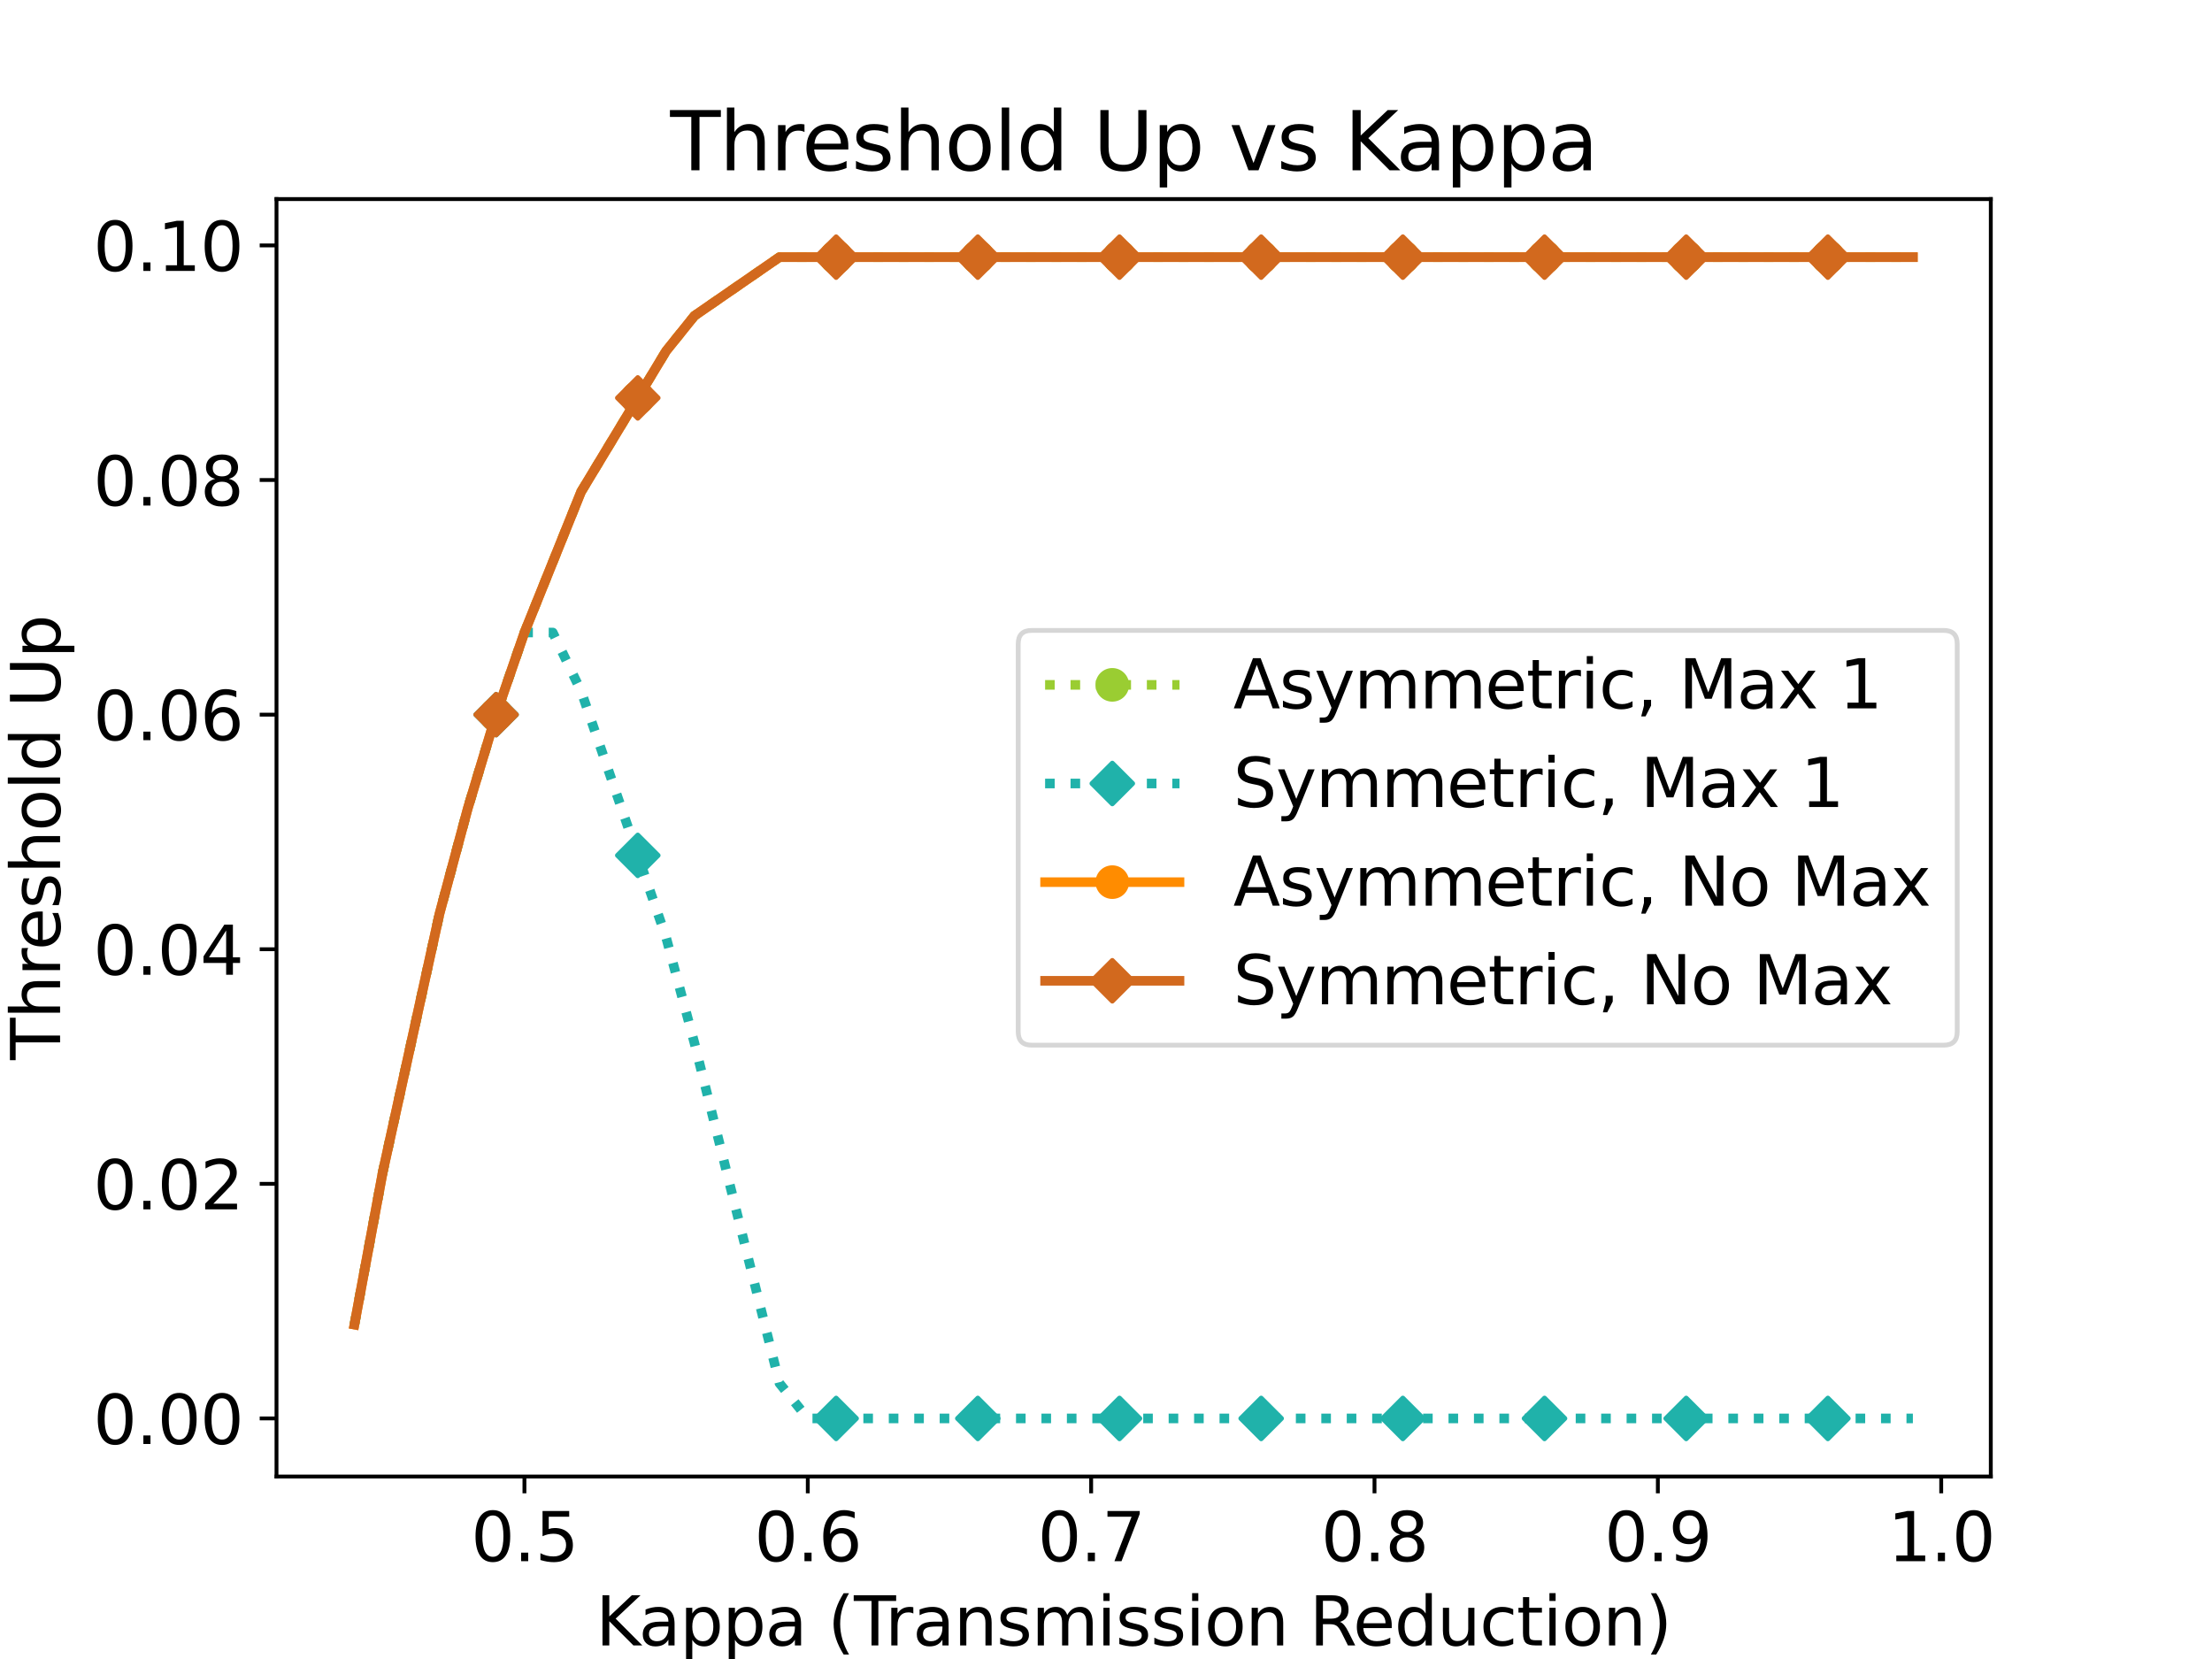 <?xml version="1.0" encoding="utf-8" standalone="no"?>
<!DOCTYPE svg PUBLIC "-//W3C//DTD SVG 1.1//EN"
  "http://www.w3.org/Graphics/SVG/1.1/DTD/svg11.dtd">
<svg xmlns:xlink="http://www.w3.org/1999/xlink" width="460.8pt" height="345.6pt" viewBox="0 0 460.8 345.6" xmlns="http://www.w3.org/2000/svg" version="1.1">
 <defs>
  <style type="text/css">*{stroke-linejoin: round; stroke-linecap: butt}</style>
 </defs>
 <g id="figure_1">
  <g id="patch_1">
   <path d="M 0 345.6 
L 460.8 345.6 
L 460.8 0 
L 0 0 
z
" style="fill: #ffffff"/>
  </g>
  <g id="axes_1">
   <g id="patch_2">
    <path d="M 57.6 307.584 
L 414.72 307.584 
L 414.72 41.472 
L 57.6 41.472 
z
" style="fill: #ffffff"/>
   </g>
   <g id="matplotlib.axis_1">
    <g id="xtick_1">
     <g id="line2d_1">
      <defs>
       <path id="mf82d6a4c0c" d="M 0 0 
L 0 3.5 
" style="stroke: #000000; stroke-width: 0.8"/>
      </defs>
      <g>
       <use xlink:href="#mf82d6a4c0c" x="109.25" y="307.584" style="stroke: #000000; stroke-width: 0.8"/>
      </g>
     </g>
     <g id="text_1">
      <!-- 0.5 -->
      <g transform="translate(98.117 325.222) scale(0.14 -0.14)">
       <defs>
        <path id="DejaVuSans-30" d="M 2034 4250 
Q 1547 4250 1301 3770 
Q 1056 3291 1056 2328 
Q 1056 1369 1301 889 
Q 1547 409 2034 409 
Q 2525 409 2770 889 
Q 3016 1369 3016 2328 
Q 3016 3291 2770 3770 
Q 2525 4250 2034 4250 
z
M 2034 4750 
Q 2819 4750 3233 4129 
Q 3647 3509 3647 2328 
Q 3647 1150 3233 529 
Q 2819 -91 2034 -91 
Q 1250 -91 836 529 
Q 422 1150 422 2328 
Q 422 3509 836 4129 
Q 1250 4750 2034 4750 
z
" transform="scale(0.016)"/>
        <path id="DejaVuSans-2e" d="M 684 794 
L 1344 794 
L 1344 0 
L 684 0 
L 684 794 
z
" transform="scale(0.016)"/>
        <path id="DejaVuSans-35" d="M 691 4666 
L 3169 4666 
L 3169 4134 
L 1269 4134 
L 1269 2991 
Q 1406 3038 1543 3061 
Q 1681 3084 1819 3084 
Q 2600 3084 3056 2656 
Q 3513 2228 3513 1497 
Q 3513 744 3044 326 
Q 2575 -91 1722 -91 
Q 1428 -91 1123 -41 
Q 819 9 494 109 
L 494 744 
Q 775 591 1075 516 
Q 1375 441 1709 441 
Q 2250 441 2565 725 
Q 2881 1009 2881 1497 
Q 2881 1984 2565 2268 
Q 2250 2553 1709 2553 
Q 1456 2553 1204 2497 
Q 953 2441 691 2322 
L 691 4666 
z
" transform="scale(0.016)"/>
       </defs>
       <use xlink:href="#DejaVuSans-30"/>
       <use xlink:href="#DejaVuSans-2e" x="63.623"/>
       <use xlink:href="#DejaVuSans-35" x="95.41"/>
      </g>
     </g>
    </g>
    <g id="xtick_2">
     <g id="line2d_2">
      <g>
       <use xlink:href="#mf82d6a4c0c" x="168.278" y="307.584" style="stroke: #000000; stroke-width: 0.8"/>
      </g>
     </g>
     <g id="text_2">
      <!-- 0.6 -->
      <g transform="translate(157.145 325.222) scale(0.14 -0.14)">
       <defs>
        <path id="DejaVuSans-36" d="M 2113 2584 
Q 1688 2584 1439 2293 
Q 1191 2003 1191 1497 
Q 1191 994 1439 701 
Q 1688 409 2113 409 
Q 2538 409 2786 701 
Q 3034 994 3034 1497 
Q 3034 2003 2786 2293 
Q 2538 2584 2113 2584 
z
M 3366 4563 
L 3366 3988 
Q 3128 4100 2886 4159 
Q 2644 4219 2406 4219 
Q 1781 4219 1451 3797 
Q 1122 3375 1075 2522 
Q 1259 2794 1537 2939 
Q 1816 3084 2150 3084 
Q 2853 3084 3261 2657 
Q 3669 2231 3669 1497 
Q 3669 778 3244 343 
Q 2819 -91 2113 -91 
Q 1303 -91 875 529 
Q 447 1150 447 2328 
Q 447 3434 972 4092 
Q 1497 4750 2381 4750 
Q 2619 4750 2861 4703 
Q 3103 4656 3366 4563 
z
" transform="scale(0.016)"/>
       </defs>
       <use xlink:href="#DejaVuSans-30"/>
       <use xlink:href="#DejaVuSans-2e" x="63.623"/>
       <use xlink:href="#DejaVuSans-36" x="95.41"/>
      </g>
     </g>
    </g>
    <g id="xtick_3">
     <g id="line2d_3">
      <g>
       <use xlink:href="#mf82d6a4c0c" x="227.306" y="307.584" style="stroke: #000000; stroke-width: 0.8"/>
      </g>
     </g>
     <g id="text_3">
      <!-- 0.7 -->
      <g transform="translate(216.174 325.222) scale(0.14 -0.14)">
       <defs>
        <path id="DejaVuSans-37" d="M 525 4666 
L 3525 4666 
L 3525 4397 
L 1831 0 
L 1172 0 
L 2766 4134 
L 525 4134 
L 525 4666 
z
" transform="scale(0.016)"/>
       </defs>
       <use xlink:href="#DejaVuSans-30"/>
       <use xlink:href="#DejaVuSans-2e" x="63.623"/>
       <use xlink:href="#DejaVuSans-37" x="95.41"/>
      </g>
     </g>
    </g>
    <g id="xtick_4">
     <g id="line2d_4">
      <g>
       <use xlink:href="#mf82d6a4c0c" x="286.334" y="307.584" style="stroke: #000000; stroke-width: 0.8"/>
      </g>
     </g>
     <g id="text_4">
      <!-- 0.8 -->
      <g transform="translate(275.202 325.222) scale(0.14 -0.14)">
       <defs>
        <path id="DejaVuSans-38" d="M 2034 2216 
Q 1584 2216 1326 1975 
Q 1069 1734 1069 1313 
Q 1069 891 1326 650 
Q 1584 409 2034 409 
Q 2484 409 2743 651 
Q 3003 894 3003 1313 
Q 3003 1734 2745 1975 
Q 2488 2216 2034 2216 
z
M 1403 2484 
Q 997 2584 770 2862 
Q 544 3141 544 3541 
Q 544 4100 942 4425 
Q 1341 4750 2034 4750 
Q 2731 4750 3128 4425 
Q 3525 4100 3525 3541 
Q 3525 3141 3298 2862 
Q 3072 2584 2669 2484 
Q 3125 2378 3379 2068 
Q 3634 1759 3634 1313 
Q 3634 634 3220 271 
Q 2806 -91 2034 -91 
Q 1263 -91 848 271 
Q 434 634 434 1313 
Q 434 1759 690 2068 
Q 947 2378 1403 2484 
z
M 1172 3481 
Q 1172 3119 1398 2916 
Q 1625 2713 2034 2713 
Q 2441 2713 2670 2916 
Q 2900 3119 2900 3481 
Q 2900 3844 2670 4047 
Q 2441 4250 2034 4250 
Q 1625 4250 1398 4047 
Q 1172 3844 1172 3481 
z
" transform="scale(0.016)"/>
       </defs>
       <use xlink:href="#DejaVuSans-30"/>
       <use xlink:href="#DejaVuSans-2e" x="63.623"/>
       <use xlink:href="#DejaVuSans-38" x="95.41"/>
      </g>
     </g>
    </g>
    <g id="xtick_5">
     <g id="line2d_5">
      <g>
       <use xlink:href="#mf82d6a4c0c" x="345.362" y="307.584" style="stroke: #000000; stroke-width: 0.8"/>
      </g>
     </g>
     <g id="text_5">
      <!-- 0.9 -->
      <g transform="translate(334.23 325.222) scale(0.14 -0.14)">
       <defs>
        <path id="DejaVuSans-39" d="M 703 97 
L 703 672 
Q 941 559 1184 500 
Q 1428 441 1663 441 
Q 2288 441 2617 861 
Q 2947 1281 2994 2138 
Q 2813 1869 2534 1725 
Q 2256 1581 1919 1581 
Q 1219 1581 811 2004 
Q 403 2428 403 3163 
Q 403 3881 828 4315 
Q 1253 4750 1959 4750 
Q 2769 4750 3195 4129 
Q 3622 3509 3622 2328 
Q 3622 1225 3098 567 
Q 2575 -91 1691 -91 
Q 1453 -91 1209 -44 
Q 966 3 703 97 
z
M 1959 2075 
Q 2384 2075 2632 2365 
Q 2881 2656 2881 3163 
Q 2881 3666 2632 3958 
Q 2384 4250 1959 4250 
Q 1534 4250 1286 3958 
Q 1038 3666 1038 3163 
Q 1038 2656 1286 2365 
Q 1534 2075 1959 2075 
z
" transform="scale(0.016)"/>
       </defs>
       <use xlink:href="#DejaVuSans-30"/>
       <use xlink:href="#DejaVuSans-2e" x="63.623"/>
       <use xlink:href="#DejaVuSans-39" x="95.41"/>
      </g>
     </g>
    </g>
    <g id="xtick_6">
     <g id="line2d_6">
      <g>
       <use xlink:href="#mf82d6a4c0c" x="404.39" y="307.584" style="stroke: #000000; stroke-width: 0.8"/>
      </g>
     </g>
     <g id="text_6">
      <!-- 1.0 -->
      <g transform="translate(393.258 325.222) scale(0.14 -0.14)">
       <defs>
        <path id="DejaVuSans-31" d="M 794 531 
L 1825 531 
L 1825 4091 
L 703 3866 
L 703 4441 
L 1819 4666 
L 2450 4666 
L 2450 531 
L 3481 531 
L 3481 0 
L 794 0 
L 794 531 
z
" transform="scale(0.016)"/>
       </defs>
       <use xlink:href="#DejaVuSans-31"/>
       <use xlink:href="#DejaVuSans-2e" x="63.623"/>
       <use xlink:href="#DejaVuSans-30" x="95.41"/>
      </g>
     </g>
    </g>
    <g id="text_7">
     <!-- Kappa (Transmission Reduction) -->
     <g transform="translate(124.106 342.771) scale(0.14 -0.14)">
      <defs>
       <path id="DejaVuSans-4b" d="M 628 4666 
L 1259 4666 
L 1259 2694 
L 3353 4666 
L 4166 4666 
L 1850 2491 
L 4331 0 
L 3500 0 
L 1259 2247 
L 1259 0 
L 628 0 
L 628 4666 
z
" transform="scale(0.016)"/>
       <path id="DejaVuSans-61" d="M 2194 1759 
Q 1497 1759 1228 1600 
Q 959 1441 959 1056 
Q 959 750 1161 570 
Q 1363 391 1709 391 
Q 2188 391 2477 730 
Q 2766 1069 2766 1631 
L 2766 1759 
L 2194 1759 
z
M 3341 1997 
L 3341 0 
L 2766 0 
L 2766 531 
Q 2569 213 2275 61 
Q 1981 -91 1556 -91 
Q 1019 -91 701 211 
Q 384 513 384 1019 
Q 384 1609 779 1909 
Q 1175 2209 1959 2209 
L 2766 2209 
L 2766 2266 
Q 2766 2663 2505 2880 
Q 2244 3097 1772 3097 
Q 1472 3097 1187 3025 
Q 903 2953 641 2809 
L 641 3341 
Q 956 3463 1253 3523 
Q 1550 3584 1831 3584 
Q 2591 3584 2966 3190 
Q 3341 2797 3341 1997 
z
" transform="scale(0.016)"/>
       <path id="DejaVuSans-70" d="M 1159 525 
L 1159 -1331 
L 581 -1331 
L 581 3500 
L 1159 3500 
L 1159 2969 
Q 1341 3281 1617 3432 
Q 1894 3584 2278 3584 
Q 2916 3584 3314 3078 
Q 3713 2572 3713 1747 
Q 3713 922 3314 415 
Q 2916 -91 2278 -91 
Q 1894 -91 1617 61 
Q 1341 213 1159 525 
z
M 3116 1747 
Q 3116 2381 2855 2742 
Q 2594 3103 2138 3103 
Q 1681 3103 1420 2742 
Q 1159 2381 1159 1747 
Q 1159 1113 1420 752 
Q 1681 391 2138 391 
Q 2594 391 2855 752 
Q 3116 1113 3116 1747 
z
" transform="scale(0.016)"/>
       <path id="DejaVuSans-20" transform="scale(0.016)"/>
       <path id="DejaVuSans-28" d="M 1984 4856 
Q 1566 4138 1362 3434 
Q 1159 2731 1159 2009 
Q 1159 1288 1364 580 
Q 1569 -128 1984 -844 
L 1484 -844 
Q 1016 -109 783 600 
Q 550 1309 550 2009 
Q 550 2706 781 3412 
Q 1013 4119 1484 4856 
L 1984 4856 
z
" transform="scale(0.016)"/>
       <path id="DejaVuSans-54" d="M -19 4666 
L 3928 4666 
L 3928 4134 
L 2272 4134 
L 2272 0 
L 1638 0 
L 1638 4134 
L -19 4134 
L -19 4666 
z
" transform="scale(0.016)"/>
       <path id="DejaVuSans-72" d="M 2631 2963 
Q 2534 3019 2420 3045 
Q 2306 3072 2169 3072 
Q 1681 3072 1420 2755 
Q 1159 2438 1159 1844 
L 1159 0 
L 581 0 
L 581 3500 
L 1159 3500 
L 1159 2956 
Q 1341 3275 1631 3429 
Q 1922 3584 2338 3584 
Q 2397 3584 2469 3576 
Q 2541 3569 2628 3553 
L 2631 2963 
z
" transform="scale(0.016)"/>
       <path id="DejaVuSans-6e" d="M 3513 2113 
L 3513 0 
L 2938 0 
L 2938 2094 
Q 2938 2591 2744 2837 
Q 2550 3084 2163 3084 
Q 1697 3084 1428 2787 
Q 1159 2491 1159 1978 
L 1159 0 
L 581 0 
L 581 3500 
L 1159 3500 
L 1159 2956 
Q 1366 3272 1645 3428 
Q 1925 3584 2291 3584 
Q 2894 3584 3203 3211 
Q 3513 2838 3513 2113 
z
" transform="scale(0.016)"/>
       <path id="DejaVuSans-73" d="M 2834 3397 
L 2834 2853 
Q 2591 2978 2328 3040 
Q 2066 3103 1784 3103 
Q 1356 3103 1142 2972 
Q 928 2841 928 2578 
Q 928 2378 1081 2264 
Q 1234 2150 1697 2047 
L 1894 2003 
Q 2506 1872 2764 1633 
Q 3022 1394 3022 966 
Q 3022 478 2636 193 
Q 2250 -91 1575 -91 
Q 1294 -91 989 -36 
Q 684 19 347 128 
L 347 722 
Q 666 556 975 473 
Q 1284 391 1588 391 
Q 1994 391 2212 530 
Q 2431 669 2431 922 
Q 2431 1156 2273 1281 
Q 2116 1406 1581 1522 
L 1381 1569 
Q 847 1681 609 1914 
Q 372 2147 372 2553 
Q 372 3047 722 3315 
Q 1072 3584 1716 3584 
Q 2034 3584 2315 3537 
Q 2597 3491 2834 3397 
z
" transform="scale(0.016)"/>
       <path id="DejaVuSans-6d" d="M 3328 2828 
Q 3544 3216 3844 3400 
Q 4144 3584 4550 3584 
Q 5097 3584 5394 3201 
Q 5691 2819 5691 2113 
L 5691 0 
L 5113 0 
L 5113 2094 
Q 5113 2597 4934 2840 
Q 4756 3084 4391 3084 
Q 3944 3084 3684 2787 
Q 3425 2491 3425 1978 
L 3425 0 
L 2847 0 
L 2847 2094 
Q 2847 2600 2669 2842 
Q 2491 3084 2119 3084 
Q 1678 3084 1418 2786 
Q 1159 2488 1159 1978 
L 1159 0 
L 581 0 
L 581 3500 
L 1159 3500 
L 1159 2956 
Q 1356 3278 1631 3431 
Q 1906 3584 2284 3584 
Q 2666 3584 2933 3390 
Q 3200 3197 3328 2828 
z
" transform="scale(0.016)"/>
       <path id="DejaVuSans-69" d="M 603 3500 
L 1178 3500 
L 1178 0 
L 603 0 
L 603 3500 
z
M 603 4863 
L 1178 4863 
L 1178 4134 
L 603 4134 
L 603 4863 
z
" transform="scale(0.016)"/>
       <path id="DejaVuSans-6f" d="M 1959 3097 
Q 1497 3097 1228 2736 
Q 959 2375 959 1747 
Q 959 1119 1226 758 
Q 1494 397 1959 397 
Q 2419 397 2687 759 
Q 2956 1122 2956 1747 
Q 2956 2369 2687 2733 
Q 2419 3097 1959 3097 
z
M 1959 3584 
Q 2709 3584 3137 3096 
Q 3566 2609 3566 1747 
Q 3566 888 3137 398 
Q 2709 -91 1959 -91 
Q 1206 -91 779 398 
Q 353 888 353 1747 
Q 353 2609 779 3096 
Q 1206 3584 1959 3584 
z
" transform="scale(0.016)"/>
       <path id="DejaVuSans-52" d="M 2841 2188 
Q 3044 2119 3236 1894 
Q 3428 1669 3622 1275 
L 4263 0 
L 3584 0 
L 2988 1197 
Q 2756 1666 2539 1819 
Q 2322 1972 1947 1972 
L 1259 1972 
L 1259 0 
L 628 0 
L 628 4666 
L 2053 4666 
Q 2853 4666 3247 4331 
Q 3641 3997 3641 3322 
Q 3641 2881 3436 2590 
Q 3231 2300 2841 2188 
z
M 1259 4147 
L 1259 2491 
L 2053 2491 
Q 2509 2491 2742 2702 
Q 2975 2913 2975 3322 
Q 2975 3731 2742 3939 
Q 2509 4147 2053 4147 
L 1259 4147 
z
" transform="scale(0.016)"/>
       <path id="DejaVuSans-65" d="M 3597 1894 
L 3597 1613 
L 953 1613 
Q 991 1019 1311 708 
Q 1631 397 2203 397 
Q 2534 397 2845 478 
Q 3156 559 3463 722 
L 3463 178 
Q 3153 47 2828 -22 
Q 2503 -91 2169 -91 
Q 1331 -91 842 396 
Q 353 884 353 1716 
Q 353 2575 817 3079 
Q 1281 3584 2069 3584 
Q 2775 3584 3186 3129 
Q 3597 2675 3597 1894 
z
M 3022 2063 
Q 3016 2534 2758 2815 
Q 2500 3097 2075 3097 
Q 1594 3097 1305 2825 
Q 1016 2553 972 2059 
L 3022 2063 
z
" transform="scale(0.016)"/>
       <path id="DejaVuSans-64" d="M 2906 2969 
L 2906 4863 
L 3481 4863 
L 3481 0 
L 2906 0 
L 2906 525 
Q 2725 213 2448 61 
Q 2172 -91 1784 -91 
Q 1150 -91 751 415 
Q 353 922 353 1747 
Q 353 2572 751 3078 
Q 1150 3584 1784 3584 
Q 2172 3584 2448 3432 
Q 2725 3281 2906 2969 
z
M 947 1747 
Q 947 1113 1208 752 
Q 1469 391 1925 391 
Q 2381 391 2643 752 
Q 2906 1113 2906 1747 
Q 2906 2381 2643 2742 
Q 2381 3103 1925 3103 
Q 1469 3103 1208 2742 
Q 947 2381 947 1747 
z
" transform="scale(0.016)"/>
       <path id="DejaVuSans-75" d="M 544 1381 
L 544 3500 
L 1119 3500 
L 1119 1403 
Q 1119 906 1312 657 
Q 1506 409 1894 409 
Q 2359 409 2629 706 
Q 2900 1003 2900 1516 
L 2900 3500 
L 3475 3500 
L 3475 0 
L 2900 0 
L 2900 538 
Q 2691 219 2414 64 
Q 2138 -91 1772 -91 
Q 1169 -91 856 284 
Q 544 659 544 1381 
z
M 1991 3584 
L 1991 3584 
z
" transform="scale(0.016)"/>
       <path id="DejaVuSans-63" d="M 3122 3366 
L 3122 2828 
Q 2878 2963 2633 3030 
Q 2388 3097 2138 3097 
Q 1578 3097 1268 2742 
Q 959 2388 959 1747 
Q 959 1106 1268 751 
Q 1578 397 2138 397 
Q 2388 397 2633 464 
Q 2878 531 3122 666 
L 3122 134 
Q 2881 22 2623 -34 
Q 2366 -91 2075 -91 
Q 1284 -91 818 406 
Q 353 903 353 1747 
Q 353 2603 823 3093 
Q 1294 3584 2113 3584 
Q 2378 3584 2631 3529 
Q 2884 3475 3122 3366 
z
" transform="scale(0.016)"/>
       <path id="DejaVuSans-74" d="M 1172 4494 
L 1172 3500 
L 2356 3500 
L 2356 3053 
L 1172 3053 
L 1172 1153 
Q 1172 725 1289 603 
Q 1406 481 1766 481 
L 2356 481 
L 2356 0 
L 1766 0 
Q 1100 0 847 248 
Q 594 497 594 1153 
L 594 3053 
L 172 3053 
L 172 3500 
L 594 3500 
L 594 4494 
L 1172 4494 
z
" transform="scale(0.016)"/>
       <path id="DejaVuSans-29" d="M 513 4856 
L 1013 4856 
Q 1481 4119 1714 3412 
Q 1947 2706 1947 2009 
Q 1947 1309 1714 600 
Q 1481 -109 1013 -844 
L 513 -844 
Q 928 -128 1133 580 
Q 1338 1288 1338 2009 
Q 1338 2731 1133 3434 
Q 928 4138 513 4856 
z
" transform="scale(0.016)"/>
      </defs>
      <use xlink:href="#DejaVuSans-4b"/>
      <use xlink:href="#DejaVuSans-61" x="63.826"/>
      <use xlink:href="#DejaVuSans-70" x="125.105"/>
      <use xlink:href="#DejaVuSans-70" x="188.582"/>
      <use xlink:href="#DejaVuSans-61" x="252.059"/>
      <use xlink:href="#DejaVuSans-20" x="313.338"/>
      <use xlink:href="#DejaVuSans-28" x="345.125"/>
      <use xlink:href="#DejaVuSans-54" x="384.139"/>
      <use xlink:href="#DejaVuSans-72" x="430.473"/>
      <use xlink:href="#DejaVuSans-61" x="471.586"/>
      <use xlink:href="#DejaVuSans-6e" x="532.865"/>
      <use xlink:href="#DejaVuSans-73" x="596.244"/>
      <use xlink:href="#DejaVuSans-6d" x="648.344"/>
      <use xlink:href="#DejaVuSans-69" x="745.756"/>
      <use xlink:href="#DejaVuSans-73" x="773.539"/>
      <use xlink:href="#DejaVuSans-73" x="825.639"/>
      <use xlink:href="#DejaVuSans-69" x="877.738"/>
      <use xlink:href="#DejaVuSans-6f" x="905.521"/>
      <use xlink:href="#DejaVuSans-6e" x="966.703"/>
      <use xlink:href="#DejaVuSans-20" x="1030.082"/>
      <use xlink:href="#DejaVuSans-52" x="1061.869"/>
      <use xlink:href="#DejaVuSans-65" x="1126.852"/>
      <use xlink:href="#DejaVuSans-64" x="1188.375"/>
      <use xlink:href="#DejaVuSans-75" x="1251.852"/>
      <use xlink:href="#DejaVuSans-63" x="1315.23"/>
      <use xlink:href="#DejaVuSans-74" x="1370.211"/>
      <use xlink:href="#DejaVuSans-69" x="1409.42"/>
      <use xlink:href="#DejaVuSans-6f" x="1437.203"/>
      <use xlink:href="#DejaVuSans-6e" x="1498.385"/>
      <use xlink:href="#DejaVuSans-29" x="1561.764"/>
     </g>
    </g>
   </g>
   <g id="matplotlib.axis_2">
    <g id="ytick_1">
     <g id="line2d_7">
      <defs>
       <path id="mbb1c8ce72f" d="M 0 0 
L -3.5 0 
" style="stroke: #000000; stroke-width: 0.8"/>
      </defs>
      <g>
       <use xlink:href="#mbb1c8ce72f" x="57.6" y="295.488" style="stroke: #000000; stroke-width: 0.8"/>
      </g>
     </g>
     <g id="text_8">
      <!-- 0.00 -->
      <g transform="translate(19.428 300.807) scale(0.14 -0.14)">
       <use xlink:href="#DejaVuSans-30"/>
       <use xlink:href="#DejaVuSans-2e" x="63.623"/>
       <use xlink:href="#DejaVuSans-30" x="95.41"/>
       <use xlink:href="#DejaVuSans-30" x="159.033"/>
      </g>
     </g>
    </g>
    <g id="ytick_2">
     <g id="line2d_8">
      <g>
       <use xlink:href="#mbb1c8ce72f" x="57.6" y="246.615" style="stroke: #000000; stroke-width: 0.8"/>
      </g>
     </g>
     <g id="text_9">
      <!-- 0.02 -->
      <g transform="translate(19.428 251.934) scale(0.14 -0.14)">
       <defs>
        <path id="DejaVuSans-32" d="M 1228 531 
L 3431 531 
L 3431 0 
L 469 0 
L 469 531 
Q 828 903 1448 1529 
Q 2069 2156 2228 2338 
Q 2531 2678 2651 2914 
Q 2772 3150 2772 3378 
Q 2772 3750 2511 3984 
Q 2250 4219 1831 4219 
Q 1534 4219 1204 4116 
Q 875 4013 500 3803 
L 500 4441 
Q 881 4594 1212 4672 
Q 1544 4750 1819 4750 
Q 2544 4750 2975 4387 
Q 3406 4025 3406 3419 
Q 3406 3131 3298 2873 
Q 3191 2616 2906 2266 
Q 2828 2175 2409 1742 
Q 1991 1309 1228 531 
z
" transform="scale(0.016)"/>
       </defs>
       <use xlink:href="#DejaVuSans-30"/>
       <use xlink:href="#DejaVuSans-2e" x="63.623"/>
       <use xlink:href="#DejaVuSans-30" x="95.41"/>
       <use xlink:href="#DejaVuSans-32" x="159.033"/>
      </g>
     </g>
    </g>
    <g id="ytick_3">
     <g id="line2d_9">
      <g>
       <use xlink:href="#mbb1c8ce72f" x="57.6" y="197.743" style="stroke: #000000; stroke-width: 0.8"/>
      </g>
     </g>
     <g id="text_10">
      <!-- 0.04 -->
      <g transform="translate(19.428 203.061) scale(0.14 -0.14)">
       <defs>
        <path id="DejaVuSans-34" d="M 2419 4116 
L 825 1625 
L 2419 1625 
L 2419 4116 
z
M 2253 4666 
L 3047 4666 
L 3047 1625 
L 3713 1625 
L 3713 1100 
L 3047 1100 
L 3047 0 
L 2419 0 
L 2419 1100 
L 313 1100 
L 313 1709 
L 2253 4666 
z
" transform="scale(0.016)"/>
       </defs>
       <use xlink:href="#DejaVuSans-30"/>
       <use xlink:href="#DejaVuSans-2e" x="63.623"/>
       <use xlink:href="#DejaVuSans-30" x="95.41"/>
       <use xlink:href="#DejaVuSans-34" x="159.033"/>
      </g>
     </g>
    </g>
    <g id="ytick_4">
     <g id="line2d_10">
      <g>
       <use xlink:href="#mbb1c8ce72f" x="57.6" y="148.87" style="stroke: #000000; stroke-width: 0.8"/>
      </g>
     </g>
     <g id="text_11">
      <!-- 0.06 -->
      <g transform="translate(19.428 154.189) scale(0.14 -0.14)">
       <use xlink:href="#DejaVuSans-30"/>
       <use xlink:href="#DejaVuSans-2e" x="63.623"/>
       <use xlink:href="#DejaVuSans-30" x="95.41"/>
       <use xlink:href="#DejaVuSans-36" x="159.033"/>
      </g>
     </g>
    </g>
    <g id="ytick_5">
     <g id="line2d_11">
      <g>
       <use xlink:href="#mbb1c8ce72f" x="57.6" y="99.997" style="stroke: #000000; stroke-width: 0.8"/>
      </g>
     </g>
     <g id="text_12">
      <!-- 0.08 -->
      <g transform="translate(19.428 105.316) scale(0.14 -0.14)">
       <use xlink:href="#DejaVuSans-30"/>
       <use xlink:href="#DejaVuSans-2e" x="63.623"/>
       <use xlink:href="#DejaVuSans-30" x="95.41"/>
       <use xlink:href="#DejaVuSans-38" x="159.033"/>
      </g>
     </g>
    </g>
    <g id="ytick_6">
     <g id="line2d_12">
      <g>
       <use xlink:href="#mbb1c8ce72f" x="57.6" y="51.124" style="stroke: #000000; stroke-width: 0.8"/>
      </g>
     </g>
     <g id="text_13">
      <!-- 0.10 -->
      <g transform="translate(19.428 56.443) scale(0.14 -0.14)">
       <use xlink:href="#DejaVuSans-30"/>
       <use xlink:href="#DejaVuSans-2e" x="63.623"/>
       <use xlink:href="#DejaVuSans-31" x="95.41"/>
       <use xlink:href="#DejaVuSans-30" x="159.033"/>
      </g>
     </g>
    </g>
    <g id="text_14">
     <!-- Threshold Up -->
     <g transform="translate(12.517 220.813) rotate(-90) scale(0.14 -0.14)">
      <defs>
       <path id="DejaVuSans-68" d="M 3513 2113 
L 3513 0 
L 2938 0 
L 2938 2094 
Q 2938 2591 2744 2837 
Q 2550 3084 2163 3084 
Q 1697 3084 1428 2787 
Q 1159 2491 1159 1978 
L 1159 0 
L 581 0 
L 581 4863 
L 1159 4863 
L 1159 2956 
Q 1366 3272 1645 3428 
Q 1925 3584 2291 3584 
Q 2894 3584 3203 3211 
Q 3513 2838 3513 2113 
z
" transform="scale(0.016)"/>
       <path id="DejaVuSans-6c" d="M 603 4863 
L 1178 4863 
L 1178 0 
L 603 0 
L 603 4863 
z
" transform="scale(0.016)"/>
       <path id="DejaVuSans-55" d="M 556 4666 
L 1191 4666 
L 1191 1831 
Q 1191 1081 1462 751 
Q 1734 422 2344 422 
Q 2950 422 3222 751 
Q 3494 1081 3494 1831 
L 3494 4666 
L 4128 4666 
L 4128 1753 
Q 4128 841 3676 375 
Q 3225 -91 2344 -91 
Q 1459 -91 1007 375 
Q 556 841 556 1753 
L 556 4666 
z
" transform="scale(0.016)"/>
      </defs>
      <use xlink:href="#DejaVuSans-54"/>
      <use xlink:href="#DejaVuSans-68" x="61.084"/>
      <use xlink:href="#DejaVuSans-72" x="124.463"/>
      <use xlink:href="#DejaVuSans-65" x="163.326"/>
      <use xlink:href="#DejaVuSans-73" x="224.85"/>
      <use xlink:href="#DejaVuSans-68" x="276.949"/>
      <use xlink:href="#DejaVuSans-6f" x="340.328"/>
      <use xlink:href="#DejaVuSans-6c" x="401.51"/>
      <use xlink:href="#DejaVuSans-64" x="429.293"/>
      <use xlink:href="#DejaVuSans-20" x="492.77"/>
      <use xlink:href="#DejaVuSans-55" x="524.557"/>
      <use xlink:href="#DejaVuSans-70" x="597.75"/>
     </g>
    </g>
   </g>
   <g id="line2d_13">
    <path d="M 73.833 275.939 
L 79.736 244.172 
L 85.638 217.292 
L 91.541 190.412 
L 97.444 168.419 
L 103.347 148.87 
L 109.25 131.764 
L 115.152 117.103 
L 121.055 102.441 
L 126.958 92.666 
L 132.861 82.892 
L 138.764 73.117 
L 144.666 65.786 
L 162.375 53.568 
L 168.278 53.568 
L 174.18 53.568 
L 180.083 53.568 
L 185.986 53.568 
L 191.889 53.568 
L 197.792 53.568 
L 203.695 53.568 
L 209.597 53.568 
L 215.5 53.568 
L 221.403 53.568 
L 227.306 53.568 
L 233.209 53.568 
L 239.111 53.568 
L 245.014 53.568 
L 250.917 53.568 
L 256.82 53.568 
L 262.723 53.568 
L 268.625 53.568 
L 274.528 53.568 
L 280.431 53.568 
L 286.334 53.568 
L 292.237 53.568 
L 298.14 53.568 
L 304.042 53.568 
L 309.945 53.568 
L 315.848 53.568 
L 321.751 53.568 
L 327.654 53.568 
L 333.556 53.568 
L 339.459 53.568 
L 345.362 53.568 
L 351.265 53.568 
L 357.168 53.568 
L 363.07 53.568 
L 368.973 53.568 
L 374.876 53.568 
L 380.779 53.568 
L 386.682 53.568 
L 392.584 53.568 
L 398.487 53.568 
" clip-path="url(#p3fbd9e15be)" style="fill: none; stroke-dasharray: 2,3.3; stroke-dashoffset: 0; stroke: #9acd32; stroke-width: 2"/>
    <defs>
     <path id="m00796b8e5f" d="M 0 3 
C 0.796 3 1.559 2.684 2.121 2.121 
C 2.684 1.559 3 0.796 3 0 
C 3 -0.796 2.684 -1.559 2.121 -2.121 
C 1.559 -2.684 0.796 -3 0 -3 
C -0.796 -3 -1.559 -2.684 -2.121 -2.121 
C -2.684 -1.559 -3 -0.796 -3 0 
C -3 0.796 -2.684 1.559 -2.121 2.121 
C -1.559 2.684 -0.796 3 0 3 
z
" style="stroke: #9acd32"/>
    </defs>
    <g clip-path="url(#p3fbd9e15be)">
     <use xlink:href="#m00796b8e5f" x="103.347" y="148.87" style="fill: #9acd32; stroke: #9acd32"/>
     <use xlink:href="#m00796b8e5f" x="132.861" y="82.892" style="fill: #9acd32; stroke: #9acd32"/>
     <use xlink:href="#m00796b8e5f" x="174.18" y="53.568" style="fill: #9acd32; stroke: #9acd32"/>
     <use xlink:href="#m00796b8e5f" x="203.695" y="53.568" style="fill: #9acd32; stroke: #9acd32"/>
     <use xlink:href="#m00796b8e5f" x="233.209" y="53.568" style="fill: #9acd32; stroke: #9acd32"/>
     <use xlink:href="#m00796b8e5f" x="262.723" y="53.568" style="fill: #9acd32; stroke: #9acd32"/>
     <use xlink:href="#m00796b8e5f" x="292.237" y="53.568" style="fill: #9acd32; stroke: #9acd32"/>
     <use xlink:href="#m00796b8e5f" x="321.751" y="53.568" style="fill: #9acd32; stroke: #9acd32"/>
     <use xlink:href="#m00796b8e5f" x="351.265" y="53.568" style="fill: #9acd32; stroke: #9acd32"/>
     <use xlink:href="#m00796b8e5f" x="380.779" y="53.568" style="fill: #9acd32; stroke: #9acd32"/>
    </g>
   </g>
   <g id="line2d_14">
    <path d="M 73.833 275.939 
L 79.736 244.172 
L 85.638 217.292 
L 91.541 190.412 
L 97.444 168.419 
L 103.347 148.87 
L 109.25 131.764 
L 115.152 131.764 
L 121.055 143.983 
L 126.958 161.088 
L 132.861 178.193 
L 138.764 195.299 
L 144.666 217.292 
L 162.375 288.157 
L 168.278 295.488 
L 174.18 295.488 
L 180.083 295.488 
L 185.986 295.488 
L 191.889 295.488 
L 197.792 295.488 
L 203.695 295.488 
L 209.597 295.488 
L 215.5 295.488 
L 221.403 295.488 
L 227.306 295.488 
L 233.209 295.488 
L 239.111 295.488 
L 245.014 295.488 
L 250.917 295.488 
L 256.82 295.488 
L 262.723 295.488 
L 268.625 295.488 
L 274.528 295.488 
L 280.431 295.488 
L 286.334 295.488 
L 292.237 295.488 
L 298.14 295.488 
L 304.042 295.488 
L 309.945 295.488 
L 315.848 295.488 
L 321.751 295.488 
L 327.654 295.488 
L 333.556 295.488 
L 339.459 295.488 
L 345.362 295.488 
L 351.265 295.488 
L 357.168 295.488 
L 363.07 295.488 
L 368.973 295.488 
L 374.876 295.488 
L 380.779 295.488 
L 386.682 295.488 
L 392.584 295.488 
L 398.487 295.488 
" clip-path="url(#p3fbd9e15be)" style="fill: none; stroke-dasharray: 2,3.3; stroke-dashoffset: 0; stroke: #20b2aa; stroke-width: 2"/>
    <defs>
     <path id="m200126cf64" d="M -0 4.243 
L 4.243 0 
L 0 -4.243 
L -4.243 -0 
z
" style="stroke: #20b2aa; stroke-linejoin: miter"/>
    </defs>
    <g clip-path="url(#p3fbd9e15be)">
     <use xlink:href="#m200126cf64" x="103.347" y="148.87" style="fill: #20b2aa; stroke: #20b2aa; stroke-linejoin: miter"/>
     <use xlink:href="#m200126cf64" x="132.861" y="178.193" style="fill: #20b2aa; stroke: #20b2aa; stroke-linejoin: miter"/>
     <use xlink:href="#m200126cf64" x="174.18" y="295.488" style="fill: #20b2aa; stroke: #20b2aa; stroke-linejoin: miter"/>
     <use xlink:href="#m200126cf64" x="203.695" y="295.488" style="fill: #20b2aa; stroke: #20b2aa; stroke-linejoin: miter"/>
     <use xlink:href="#m200126cf64" x="233.209" y="295.488" style="fill: #20b2aa; stroke: #20b2aa; stroke-linejoin: miter"/>
     <use xlink:href="#m200126cf64" x="262.723" y="295.488" style="fill: #20b2aa; stroke: #20b2aa; stroke-linejoin: miter"/>
     <use xlink:href="#m200126cf64" x="292.237" y="295.488" style="fill: #20b2aa; stroke: #20b2aa; stroke-linejoin: miter"/>
     <use xlink:href="#m200126cf64" x="321.751" y="295.488" style="fill: #20b2aa; stroke: #20b2aa; stroke-linejoin: miter"/>
     <use xlink:href="#m200126cf64" x="351.265" y="295.488" style="fill: #20b2aa; stroke: #20b2aa; stroke-linejoin: miter"/>
     <use xlink:href="#m200126cf64" x="380.779" y="295.488" style="fill: #20b2aa; stroke: #20b2aa; stroke-linejoin: miter"/>
    </g>
   </g>
   <g id="line2d_15">
    <path d="M 73.833 275.939 
L 79.736 244.172 
L 85.638 217.292 
L 91.541 190.412 
L 97.444 168.419 
L 103.347 148.87 
L 109.25 131.764 
L 115.152 117.103 
L 121.055 102.441 
L 126.958 92.666 
L 132.861 82.892 
L 138.764 73.117 
L 144.666 65.786 
L 162.375 53.568 
L 168.278 53.568 
L 174.18 53.568 
L 180.083 53.568 
L 185.986 53.568 
L 191.889 53.568 
L 197.792 53.568 
L 203.695 53.568 
L 209.597 53.568 
L 215.5 53.568 
L 221.403 53.568 
L 227.306 53.568 
L 233.209 53.568 
L 239.111 53.568 
L 245.014 53.568 
L 250.917 53.568 
L 256.82 53.568 
L 262.723 53.568 
L 268.625 53.568 
L 274.528 53.568 
L 280.431 53.568 
L 286.334 53.568 
L 292.237 53.568 
L 298.14 53.568 
L 304.042 53.568 
L 309.945 53.568 
L 315.848 53.568 
L 321.751 53.568 
L 327.654 53.568 
L 333.556 53.568 
L 339.459 53.568 
L 345.362 53.568 
L 351.265 53.568 
L 357.168 53.568 
L 363.07 53.568 
L 368.973 53.568 
L 374.876 53.568 
L 380.779 53.568 
L 386.682 53.568 
L 392.584 53.568 
L 398.487 53.568 
" clip-path="url(#p3fbd9e15be)" style="fill: none; stroke: #ff8c00; stroke-width: 2; stroke-linecap: square"/>
    <defs>
     <path id="m18c9f87186" d="M 0 3 
C 0.796 3 1.559 2.684 2.121 2.121 
C 2.684 1.559 3 0.796 3 0 
C 3 -0.796 2.684 -1.559 2.121 -2.121 
C 1.559 -2.684 0.796 -3 0 -3 
C -0.796 -3 -1.559 -2.684 -2.121 -2.121 
C -2.684 -1.559 -3 -0.796 -3 0 
C -3 0.796 -2.684 1.559 -2.121 2.121 
C -1.559 2.684 -0.796 3 0 3 
z
" style="stroke: #ff8c00"/>
    </defs>
    <g clip-path="url(#p3fbd9e15be)">
     <use xlink:href="#m18c9f87186" x="103.347" y="148.87" style="fill: #ff8c00; stroke: #ff8c00"/>
     <use xlink:href="#m18c9f87186" x="132.861" y="82.892" style="fill: #ff8c00; stroke: #ff8c00"/>
     <use xlink:href="#m18c9f87186" x="174.18" y="53.568" style="fill: #ff8c00; stroke: #ff8c00"/>
     <use xlink:href="#m18c9f87186" x="203.695" y="53.568" style="fill: #ff8c00; stroke: #ff8c00"/>
     <use xlink:href="#m18c9f87186" x="233.209" y="53.568" style="fill: #ff8c00; stroke: #ff8c00"/>
     <use xlink:href="#m18c9f87186" x="262.723" y="53.568" style="fill: #ff8c00; stroke: #ff8c00"/>
     <use xlink:href="#m18c9f87186" x="292.237" y="53.568" style="fill: #ff8c00; stroke: #ff8c00"/>
     <use xlink:href="#m18c9f87186" x="321.751" y="53.568" style="fill: #ff8c00; stroke: #ff8c00"/>
     <use xlink:href="#m18c9f87186" x="351.265" y="53.568" style="fill: #ff8c00; stroke: #ff8c00"/>
     <use xlink:href="#m18c9f87186" x="380.779" y="53.568" style="fill: #ff8c00; stroke: #ff8c00"/>
    </g>
   </g>
   <g id="line2d_16">
    <path d="M 73.833 275.939 
L 79.736 244.172 
L 85.638 217.292 
L 91.541 190.412 
L 97.444 168.419 
L 103.347 148.87 
L 109.25 131.764 
L 115.152 117.103 
L 121.055 102.441 
L 126.958 92.666 
L 132.861 82.892 
L 138.764 73.117 
L 144.666 65.786 
L 162.375 53.568 
L 168.278 53.568 
L 174.18 53.568 
L 180.083 53.568 
L 185.986 53.568 
L 191.889 53.568 
L 197.792 53.568 
L 203.695 53.568 
L 209.597 53.568 
L 215.5 53.568 
L 221.403 53.568 
L 227.306 53.568 
L 233.209 53.568 
L 239.111 53.568 
L 245.014 53.568 
L 250.917 53.568 
L 256.82 53.568 
L 262.723 53.568 
L 268.625 53.568 
L 274.528 53.568 
L 280.431 53.568 
L 286.334 53.568 
L 292.237 53.568 
L 298.14 53.568 
L 304.042 53.568 
L 309.945 53.568 
L 315.848 53.568 
L 321.751 53.568 
L 327.654 53.568 
L 333.556 53.568 
L 339.459 53.568 
L 345.362 53.568 
L 351.265 53.568 
L 357.168 53.568 
L 363.07 53.568 
L 368.973 53.568 
L 374.876 53.568 
L 380.779 53.568 
L 386.682 53.568 
L 392.584 53.568 
L 398.487 53.568 
" clip-path="url(#p3fbd9e15be)" style="fill: none; stroke: #d2691e; stroke-width: 2; stroke-linecap: square"/>
    <defs>
     <path id="m119b8d27cd" d="M -0 4.243 
L 4.243 0 
L 0 -4.243 
L -4.243 -0 
z
" style="stroke: #d2691e; stroke-linejoin: miter"/>
    </defs>
    <g clip-path="url(#p3fbd9e15be)">
     <use xlink:href="#m119b8d27cd" x="103.347" y="148.87" style="fill: #d2691e; stroke: #d2691e; stroke-linejoin: miter"/>
     <use xlink:href="#m119b8d27cd" x="132.861" y="82.892" style="fill: #d2691e; stroke: #d2691e; stroke-linejoin: miter"/>
     <use xlink:href="#m119b8d27cd" x="174.18" y="53.568" style="fill: #d2691e; stroke: #d2691e; stroke-linejoin: miter"/>
     <use xlink:href="#m119b8d27cd" x="203.695" y="53.568" style="fill: #d2691e; stroke: #d2691e; stroke-linejoin: miter"/>
     <use xlink:href="#m119b8d27cd" x="233.209" y="53.568" style="fill: #d2691e; stroke: #d2691e; stroke-linejoin: miter"/>
     <use xlink:href="#m119b8d27cd" x="262.723" y="53.568" style="fill: #d2691e; stroke: #d2691e; stroke-linejoin: miter"/>
     <use xlink:href="#m119b8d27cd" x="292.237" y="53.568" style="fill: #d2691e; stroke: #d2691e; stroke-linejoin: miter"/>
     <use xlink:href="#m119b8d27cd" x="321.751" y="53.568" style="fill: #d2691e; stroke: #d2691e; stroke-linejoin: miter"/>
     <use xlink:href="#m119b8d27cd" x="351.265" y="53.568" style="fill: #d2691e; stroke: #d2691e; stroke-linejoin: miter"/>
     <use xlink:href="#m119b8d27cd" x="380.779" y="53.568" style="fill: #d2691e; stroke: #d2691e; stroke-linejoin: miter"/>
    </g>
   </g>
   <g id="patch_3">
    <path d="M 57.6 307.584 
L 57.6 41.472 
" style="fill: none; stroke: #000000; stroke-width: 0.8; stroke-linejoin: miter; stroke-linecap: square"/>
   </g>
   <g id="patch_4">
    <path d="M 414.72 307.584 
L 414.72 41.472 
" style="fill: none; stroke: #000000; stroke-width: 0.8; stroke-linejoin: miter; stroke-linecap: square"/>
   </g>
   <g id="patch_5">
    <path d="M 57.6 307.584 
L 414.72 307.584 
" style="fill: none; stroke: #000000; stroke-width: 0.8; stroke-linejoin: miter; stroke-linecap: square"/>
   </g>
   <g id="patch_6">
    <path d="M 57.6 41.472 
L 414.72 41.472 
" style="fill: none; stroke: #000000; stroke-width: 0.8; stroke-linejoin: miter; stroke-linecap: square"/>
   </g>
   <g id="text_15">
    <!-- Threshold Up vs Kappa -->
    <g transform="translate(139.609 35.472) scale(0.168 -0.168)">
     <defs>
      <path id="DejaVuSans-76" d="M 191 3500 
L 800 3500 
L 1894 563 
L 2988 3500 
L 3597 3500 
L 2284 0 
L 1503 0 
L 191 3500 
z
" transform="scale(0.016)"/>
     </defs>
     <use xlink:href="#DejaVuSans-54"/>
     <use xlink:href="#DejaVuSans-68" x="61.084"/>
     <use xlink:href="#DejaVuSans-72" x="124.463"/>
     <use xlink:href="#DejaVuSans-65" x="163.326"/>
     <use xlink:href="#DejaVuSans-73" x="224.85"/>
     <use xlink:href="#DejaVuSans-68" x="276.949"/>
     <use xlink:href="#DejaVuSans-6f" x="340.328"/>
     <use xlink:href="#DejaVuSans-6c" x="401.51"/>
     <use xlink:href="#DejaVuSans-64" x="429.293"/>
     <use xlink:href="#DejaVuSans-20" x="492.77"/>
     <use xlink:href="#DejaVuSans-55" x="524.557"/>
     <use xlink:href="#DejaVuSans-70" x="597.75"/>
     <use xlink:href="#DejaVuSans-20" x="661.227"/>
     <use xlink:href="#DejaVuSans-76" x="693.014"/>
     <use xlink:href="#DejaVuSans-73" x="752.193"/>
     <use xlink:href="#DejaVuSans-20" x="804.293"/>
     <use xlink:href="#DejaVuSans-4b" x="836.08"/>
     <use xlink:href="#DejaVuSans-61" x="899.906"/>
     <use xlink:href="#DejaVuSans-70" x="961.186"/>
     <use xlink:href="#DejaVuSans-70" x="1024.662"/>
     <use xlink:href="#DejaVuSans-61" x="1088.139"/>
    </g>
   </g>
   <g id="legend_1">
    <g id="patch_7">
     <path d="M 214.912 217.727 
L 404.92 217.727 
Q 407.72 217.727 407.72 214.927 
L 407.72 134.129 
Q 407.72 131.329 404.92 131.329 
L 214.912 131.329 
Q 212.112 131.329 212.112 134.129 
L 212.112 214.927 
Q 212.112 217.727 214.912 217.727 
z
" style="fill: #ffffff; opacity: 0.8; stroke: #cccccc; stroke-linejoin: miter"/>
    </g>
    <g id="line2d_17">
     <path d="M 217.712 142.667 
L 231.712 142.667 
L 245.712 142.667 
" style="fill: none; stroke-dasharray: 2,3.3; stroke-dashoffset: 0; stroke: #9acd32; stroke-width: 2"/>
     <g>
      <use xlink:href="#m00796b8e5f" x="231.712" y="142.667" style="fill: #9acd32; stroke: #9acd32"/>
     </g>
    </g>
    <g id="text_16">
     <!-- Asymmetric, Max 1 -->
     <g transform="translate(256.912 147.567) scale(0.14 -0.14)">
      <defs>
       <path id="DejaVuSans-41" d="M 2188 4044 
L 1331 1722 
L 3047 1722 
L 2188 4044 
z
M 1831 4666 
L 2547 4666 
L 4325 0 
L 3669 0 
L 3244 1197 
L 1141 1197 
L 716 0 
L 50 0 
L 1831 4666 
z
" transform="scale(0.016)"/>
       <path id="DejaVuSans-79" d="M 2059 -325 
Q 1816 -950 1584 -1140 
Q 1353 -1331 966 -1331 
L 506 -1331 
L 506 -850 
L 844 -850 
Q 1081 -850 1212 -737 
Q 1344 -625 1503 -206 
L 1606 56 
L 191 3500 
L 800 3500 
L 1894 763 
L 2988 3500 
L 3597 3500 
L 2059 -325 
z
" transform="scale(0.016)"/>
       <path id="DejaVuSans-2c" d="M 750 794 
L 1409 794 
L 1409 256 
L 897 -744 
L 494 -744 
L 750 256 
L 750 794 
z
" transform="scale(0.016)"/>
       <path id="DejaVuSans-4d" d="M 628 4666 
L 1569 4666 
L 2759 1491 
L 3956 4666 
L 4897 4666 
L 4897 0 
L 4281 0 
L 4281 4097 
L 3078 897 
L 2444 897 
L 1241 4097 
L 1241 0 
L 628 0 
L 628 4666 
z
" transform="scale(0.016)"/>
       <path id="DejaVuSans-78" d="M 3513 3500 
L 2247 1797 
L 3578 0 
L 2900 0 
L 1881 1375 
L 863 0 
L 184 0 
L 1544 1831 
L 300 3500 
L 978 3500 
L 1906 2253 
L 2834 3500 
L 3513 3500 
z
" transform="scale(0.016)"/>
      </defs>
      <use xlink:href="#DejaVuSans-41"/>
      <use xlink:href="#DejaVuSans-73" x="68.408"/>
      <use xlink:href="#DejaVuSans-79" x="120.508"/>
      <use xlink:href="#DejaVuSans-6d" x="179.688"/>
      <use xlink:href="#DejaVuSans-6d" x="277.1"/>
      <use xlink:href="#DejaVuSans-65" x="374.512"/>
      <use xlink:href="#DejaVuSans-74" x="436.035"/>
      <use xlink:href="#DejaVuSans-72" x="475.244"/>
      <use xlink:href="#DejaVuSans-69" x="516.357"/>
      <use xlink:href="#DejaVuSans-63" x="544.141"/>
      <use xlink:href="#DejaVuSans-2c" x="599.121"/>
      <use xlink:href="#DejaVuSans-20" x="630.908"/>
      <use xlink:href="#DejaVuSans-4d" x="662.695"/>
      <use xlink:href="#DejaVuSans-61" x="748.975"/>
      <use xlink:href="#DejaVuSans-78" x="810.254"/>
      <use xlink:href="#DejaVuSans-20" x="869.434"/>
      <use xlink:href="#DejaVuSans-31" x="901.221"/>
     </g>
    </g>
    <g id="line2d_18">
     <path d="M 217.712 163.216 
L 231.712 163.216 
L 245.712 163.216 
" style="fill: none; stroke-dasharray: 2,3.3; stroke-dashoffset: 0; stroke: #20b2aa; stroke-width: 2"/>
     <g>
      <use xlink:href="#m200126cf64" x="231.712" y="163.216" style="fill: #20b2aa; stroke: #20b2aa; stroke-linejoin: miter"/>
     </g>
    </g>
    <g id="text_17">
     <!-- Symmetric, Max 1 -->
     <g transform="translate(256.912 168.116) scale(0.14 -0.14)">
      <defs>
       <path id="DejaVuSans-53" d="M 3425 4513 
L 3425 3897 
Q 3066 4069 2747 4153 
Q 2428 4238 2131 4238 
Q 1616 4238 1336 4038 
Q 1056 3838 1056 3469 
Q 1056 3159 1242 3001 
Q 1428 2844 1947 2747 
L 2328 2669 
Q 3034 2534 3370 2195 
Q 3706 1856 3706 1288 
Q 3706 609 3251 259 
Q 2797 -91 1919 -91 
Q 1588 -91 1214 -16 
Q 841 59 441 206 
L 441 856 
Q 825 641 1194 531 
Q 1563 422 1919 422 
Q 2459 422 2753 634 
Q 3047 847 3047 1241 
Q 3047 1584 2836 1778 
Q 2625 1972 2144 2069 
L 1759 2144 
Q 1053 2284 737 2584 
Q 422 2884 422 3419 
Q 422 4038 858 4394 
Q 1294 4750 2059 4750 
Q 2388 4750 2728 4690 
Q 3069 4631 3425 4513 
z
" transform="scale(0.016)"/>
      </defs>
      <use xlink:href="#DejaVuSans-53"/>
      <use xlink:href="#DejaVuSans-79" x="63.477"/>
      <use xlink:href="#DejaVuSans-6d" x="122.656"/>
      <use xlink:href="#DejaVuSans-6d" x="220.068"/>
      <use xlink:href="#DejaVuSans-65" x="317.48"/>
      <use xlink:href="#DejaVuSans-74" x="379.004"/>
      <use xlink:href="#DejaVuSans-72" x="418.213"/>
      <use xlink:href="#DejaVuSans-69" x="459.326"/>
      <use xlink:href="#DejaVuSans-63" x="487.109"/>
      <use xlink:href="#DejaVuSans-2c" x="542.09"/>
      <use xlink:href="#DejaVuSans-20" x="573.877"/>
      <use xlink:href="#DejaVuSans-4d" x="605.664"/>
      <use xlink:href="#DejaVuSans-61" x="691.943"/>
      <use xlink:href="#DejaVuSans-78" x="753.223"/>
      <use xlink:href="#DejaVuSans-20" x="812.402"/>
      <use xlink:href="#DejaVuSans-31" x="844.189"/>
     </g>
    </g>
    <g id="line2d_19">
     <path d="M 217.712 183.766 
L 231.712 183.766 
L 245.712 183.766 
" style="fill: none; stroke: #ff8c00; stroke-width: 2; stroke-linecap: square"/>
     <g>
      <use xlink:href="#m18c9f87186" x="231.712" y="183.766" style="fill: #ff8c00; stroke: #ff8c00"/>
     </g>
    </g>
    <g id="text_18">
     <!-- Asymmetric, No Max -->
     <g transform="translate(256.912 188.666) scale(0.14 -0.14)">
      <defs>
       <path id="DejaVuSans-4e" d="M 628 4666 
L 1478 4666 
L 3547 763 
L 3547 4666 
L 4159 4666 
L 4159 0 
L 3309 0 
L 1241 3903 
L 1241 0 
L 628 0 
L 628 4666 
z
" transform="scale(0.016)"/>
      </defs>
      <use xlink:href="#DejaVuSans-41"/>
      <use xlink:href="#DejaVuSans-73" x="68.408"/>
      <use xlink:href="#DejaVuSans-79" x="120.508"/>
      <use xlink:href="#DejaVuSans-6d" x="179.688"/>
      <use xlink:href="#DejaVuSans-6d" x="277.1"/>
      <use xlink:href="#DejaVuSans-65" x="374.512"/>
      <use xlink:href="#DejaVuSans-74" x="436.035"/>
      <use xlink:href="#DejaVuSans-72" x="475.244"/>
      <use xlink:href="#DejaVuSans-69" x="516.357"/>
      <use xlink:href="#DejaVuSans-63" x="544.141"/>
      <use xlink:href="#DejaVuSans-2c" x="599.121"/>
      <use xlink:href="#DejaVuSans-20" x="630.908"/>
      <use xlink:href="#DejaVuSans-4e" x="662.695"/>
      <use xlink:href="#DejaVuSans-6f" x="737.5"/>
      <use xlink:href="#DejaVuSans-20" x="798.682"/>
      <use xlink:href="#DejaVuSans-4d" x="830.469"/>
      <use xlink:href="#DejaVuSans-61" x="916.748"/>
      <use xlink:href="#DejaVuSans-78" x="978.027"/>
     </g>
    </g>
    <g id="line2d_20">
     <path d="M 217.712 204.315 
L 231.712 204.315 
L 245.712 204.315 
" style="fill: none; stroke: #d2691e; stroke-width: 2; stroke-linecap: square"/>
     <g>
      <use xlink:href="#m119b8d27cd" x="231.712" y="204.315" style="fill: #d2691e; stroke: #d2691e; stroke-linejoin: miter"/>
     </g>
    </g>
    <g id="text_19">
     <!-- Symmetric, No Max -->
     <g transform="translate(256.912 209.215) scale(0.14 -0.14)">
      <use xlink:href="#DejaVuSans-53"/>
      <use xlink:href="#DejaVuSans-79" x="63.477"/>
      <use xlink:href="#DejaVuSans-6d" x="122.656"/>
      <use xlink:href="#DejaVuSans-6d" x="220.068"/>
      <use xlink:href="#DejaVuSans-65" x="317.48"/>
      <use xlink:href="#DejaVuSans-74" x="379.004"/>
      <use xlink:href="#DejaVuSans-72" x="418.213"/>
      <use xlink:href="#DejaVuSans-69" x="459.326"/>
      <use xlink:href="#DejaVuSans-63" x="487.109"/>
      <use xlink:href="#DejaVuSans-2c" x="542.09"/>
      <use xlink:href="#DejaVuSans-20" x="573.877"/>
      <use xlink:href="#DejaVuSans-4e" x="605.664"/>
      <use xlink:href="#DejaVuSans-6f" x="680.469"/>
      <use xlink:href="#DejaVuSans-20" x="741.65"/>
      <use xlink:href="#DejaVuSans-4d" x="773.438"/>
      <use xlink:href="#DejaVuSans-61" x="859.717"/>
      <use xlink:href="#DejaVuSans-78" x="920.996"/>
     </g>
    </g>
   </g>
  </g>
 </g>
 <defs>
  <clipPath id="p3fbd9e15be">
   <rect x="57.6" y="41.472" width="357.12" height="266.112"/>
  </clipPath>
 </defs>
</svg>
